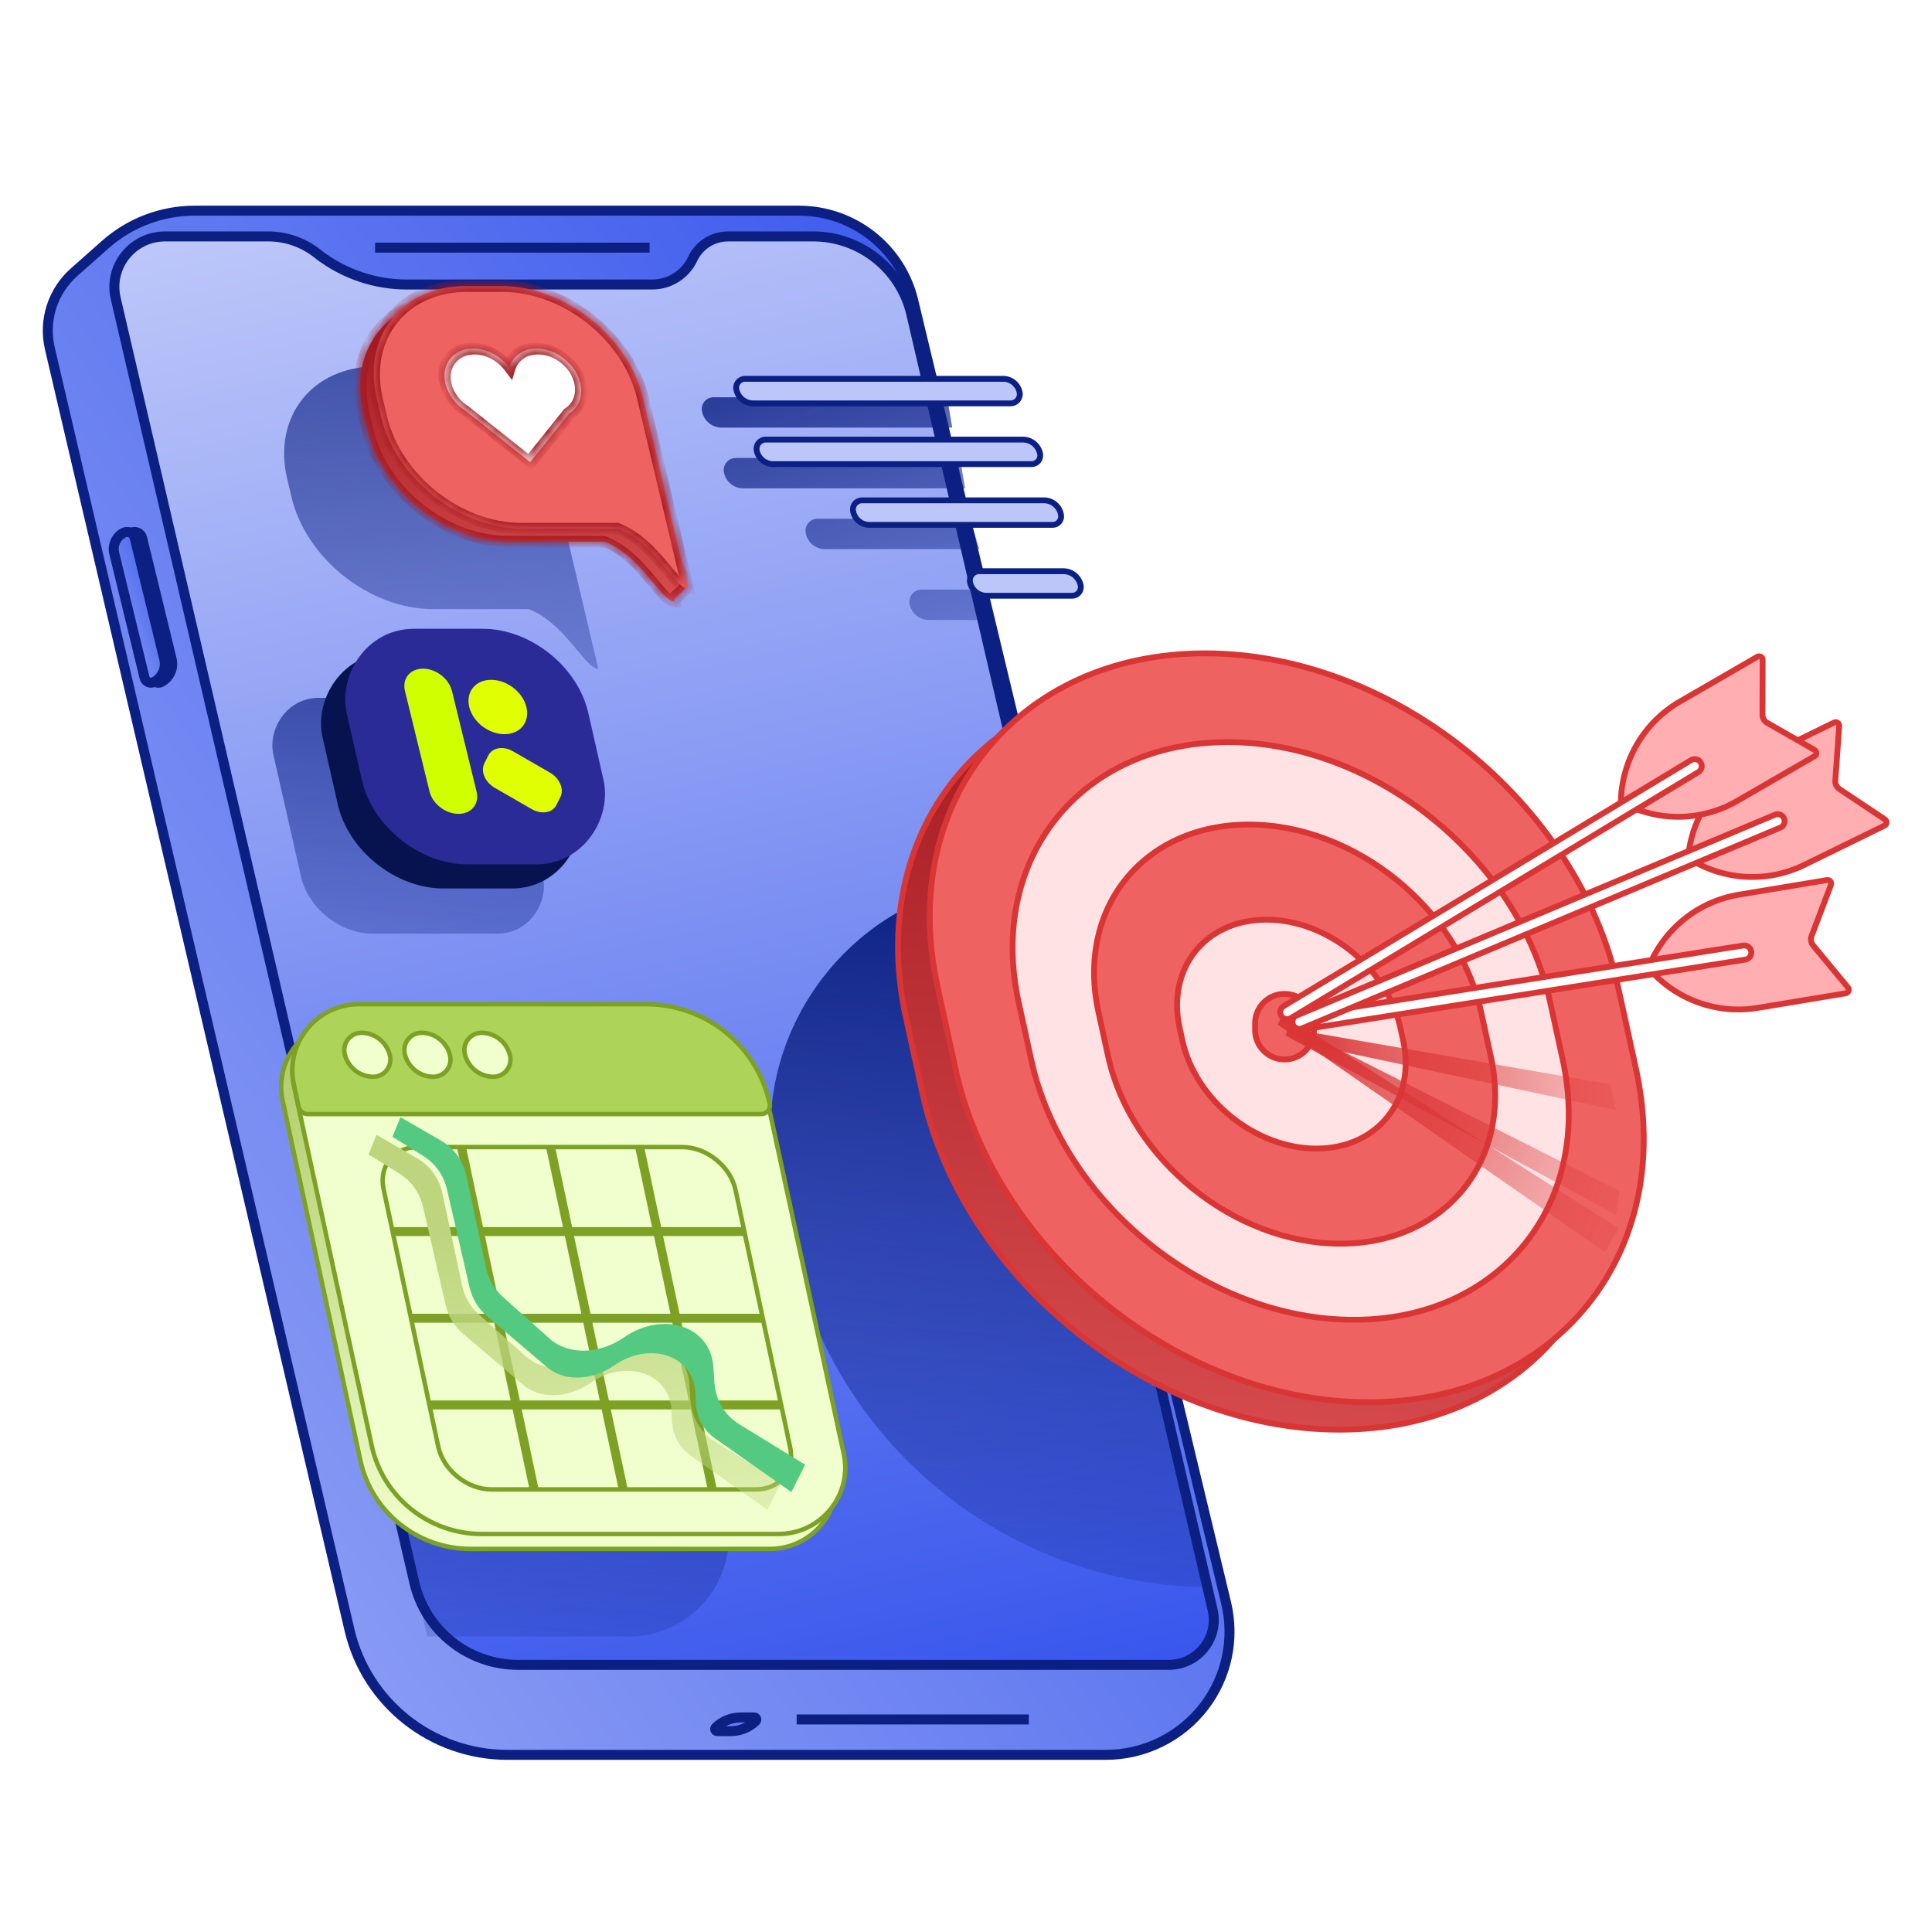 <svg width="150" height="150" viewBox="0 0 150 150" fill="none" xmlns="http://www.w3.org/2000/svg">
<path d="M27.134 126.55L3.869 27.046C3.363 24.879 4.086 22.61 5.756 21.131L8.18 18.983C10.09 17.291 12.557 16.356 15.114 16.356H62.022C66.248 16.356 69.921 19.242 70.903 23.332L95.196 124.459C95.864 127.242 95.246 130.176 93.51 132.457C91.695 134.843 88.861 136.246 85.854 136.246H39.399C33.543 136.246 28.461 132.227 27.134 126.55Z" fill="url(#paint0_linear_2369_51634)" stroke="#0C2083" stroke-width="0.776"/>
<path d="M24.746 19.77L24.983 19.462L24.747 19.77C26.707 21.273 29.111 22.089 31.585 22.089H50.638C51.984 22.089 53.209 21.313 53.779 20.097C54.277 19.035 55.349 18.355 56.528 18.355H63.123C66.77 18.355 69.933 20.86 70.755 24.394L94.148 124.983C94.656 127.169 92.99 129.26 90.732 129.26H40.227C36.379 129.26 33.041 126.617 32.174 122.887L8.982 23.16C8.411 20.704 10.283 18.355 12.819 18.355H20.823C22.171 18.355 23.481 18.799 24.549 19.618L24.746 19.77Z" fill="url(#paint1_linear_2369_51634)" stroke="#0C2083" stroke-width="0.776"/>
<g filter="url(#filter0_b_2369_51634)">
<rect width="18.775" height="18.775" rx="4.532" transform="matrix(-1 0 0.221 0.975 39 54.179)" fill="url(#paint2_linear_2369_51634)"/>
</g>
<path fill-rule="evenodd" clip-rule="evenodd" d="M29.197 28.45C24.247 28.45 21.157 32.356 22.296 37.174L22.626 38.569C23.765 43.388 28.701 47.293 33.651 47.293H41.055C42.699 47.932 43.898 49.376 44.817 50.483C45.492 51.296 46.016 51.927 46.455 51.927L45.359 47.293H45.36L42.968 37.174C41.829 32.356 36.892 28.45 31.942 28.45H29.197Z" fill="url(#paint3_linear_2369_51634)"/>
<mask id="path-5-inside-1_2369_51634" fill="white">
<path fill-rule="evenodd" clip-rule="evenodd" d="M35.099 23.218C30.149 23.218 27.059 27.124 28.198 31.942L28.528 33.337C29.667 38.155 34.603 42.061 39.554 42.061H46.958C48.601 42.7 49.8 44.144 50.719 45.251C51.394 46.063 51.918 46.694 52.357 46.694C52.309 46.489 52.524 46.309 52.752 46.12C53.007 45.907 53.279 45.681 53.21 45.39C52.829 43.778 51.223 41.794 51.189 41.753L48.87 31.942C47.731 27.124 42.795 23.218 37.844 23.218H35.099Z"/>
</mask>
<path fill-rule="evenodd" clip-rule="evenodd" d="M35.099 23.218C30.149 23.218 27.059 27.124 28.198 31.942L28.528 33.337C29.667 38.155 34.603 42.061 39.554 42.061H46.958C48.601 42.7 49.8 44.144 50.719 45.251C51.394 46.063 51.918 46.694 52.357 46.694C52.309 46.489 52.524 46.309 52.752 46.12C53.007 45.907 53.279 45.681 53.21 45.39C52.829 43.778 51.223 41.794 51.189 41.753L48.87 31.942C47.731 27.124 42.795 23.218 37.844 23.218H35.099Z" fill="url(#paint4_linear_2369_51634)"/>
<path d="M28.198 31.942L28.664 31.942L28.198 31.942ZM28.528 33.337L28.063 33.337L28.528 33.337ZM46.958 42.061L47.047 41.646L46.949 41.608H46.851L46.958 42.061ZM50.719 45.251L51.069 45.024L50.719 45.251ZM52.357 46.694L52.464 47.148H52.93L52.823 46.694L52.357 46.694ZM52.752 46.12L52.394 45.751L52.394 45.751L52.752 46.12ZM53.21 45.39L52.744 45.39L52.744 45.39L53.21 45.39ZM51.189 41.753L50.724 41.753L50.752 41.871L50.835 41.974L51.189 41.753ZM48.87 31.942L48.404 31.942L48.87 31.942ZM28.664 31.942C27.584 27.374 30.513 23.671 35.206 23.671L34.992 22.765C29.785 22.765 26.535 26.874 27.733 31.942L28.664 31.942ZM28.994 33.337L28.664 31.942L27.733 31.942L28.063 33.337L28.994 33.337ZM39.447 41.608C34.754 41.608 30.074 37.904 28.994 33.337L28.063 33.337C29.261 38.406 34.453 42.514 39.661 42.514L39.447 41.608ZM46.851 41.608H39.447L39.661 42.514H47.064L46.851 41.608ZM51.069 45.024C50.17 43.941 48.869 42.354 47.047 41.646L46.868 42.476C48.334 43.045 49.43 44.346 50.37 45.478L51.069 45.024ZM52.25 46.241C52.267 46.241 52.187 46.247 51.927 45.998C51.689 45.769 51.415 45.44 51.069 45.024L50.37 45.478C50.699 45.874 51.024 46.267 51.326 46.557C51.606 46.826 52.008 47.148 52.464 47.148L52.25 46.241ZM52.394 45.751C52.287 45.84 52.148 45.954 52.048 46.078C51.953 46.195 51.823 46.403 51.892 46.695L52.823 46.694C52.843 46.78 52.795 46.796 52.853 46.724C52.905 46.66 52.988 46.589 53.109 46.488L52.394 45.751ZM52.744 45.39C52.738 45.362 52.759 45.382 52.694 45.468C52.63 45.553 52.529 45.638 52.394 45.751L53.109 46.488C53.23 46.388 53.393 46.254 53.511 46.1C53.628 45.946 53.751 45.708 53.676 45.389L52.744 45.39ZM50.835 41.974C50.844 41.986 51.239 42.473 51.676 43.15C52.12 43.837 52.575 44.671 52.744 45.39L53.676 45.389C53.464 44.496 52.926 43.532 52.462 42.814C51.993 42.086 51.568 41.561 51.543 41.531L50.835 41.974ZM48.404 31.942L50.724 41.753L51.655 41.752L49.336 31.942L48.404 31.942ZM37.951 23.671C42.645 23.671 47.325 27.374 48.404 31.942L49.336 31.942C48.138 26.873 42.945 22.765 37.738 22.765L37.951 23.671ZM35.206 23.671H37.951L37.738 22.765H34.992L35.206 23.671Z" fill="#A31920" mask="url(#path-5-inside-1_2369_51634)"/>
<mask id="path-7-inside-2_2369_51634" fill="white">
<path fill-rule="evenodd" clip-rule="evenodd" d="M36.154 22.21C31.204 22.21 28.114 26.116 29.253 30.934L29.583 32.329C30.722 37.147 35.658 41.053 40.608 41.053H48.012C49.656 41.692 50.855 43.136 51.774 44.243C52.449 45.055 52.973 45.687 53.412 45.687L52.316 41.053H52.317L49.925 30.934C48.786 26.116 43.849 22.21 38.899 22.21H36.154Z"/>
</mask>
<path fill-rule="evenodd" clip-rule="evenodd" d="M36.154 22.21C31.204 22.21 28.114 26.116 29.253 30.934L29.583 32.329C30.722 37.147 35.658 41.053 40.608 41.053H48.012C49.656 41.692 50.855 43.136 51.774 44.243C52.449 45.055 52.973 45.687 53.412 45.687L52.316 41.053H52.317L49.925 30.934C48.786 26.116 43.849 22.21 38.899 22.21H36.154Z" fill="#EF6262"/>
<path d="M29.253 30.934L29.719 30.934L29.253 30.934ZM29.583 32.329L29.117 32.329L29.583 32.329ZM48.012 41.053L48.102 40.638L48.003 40.6H47.906L48.012 41.053ZM51.774 44.243L52.124 44.016L51.774 44.243ZM53.412 45.687L53.519 46.14H53.985L53.877 45.686L53.412 45.687ZM52.316 41.053L52.21 40.6H51.744L51.851 41.053L52.316 41.053ZM52.317 41.053L52.424 41.507H52.89L52.782 41.053L52.317 41.053ZM49.925 30.934L49.459 30.934L49.925 30.934ZM29.719 30.934C28.639 26.366 31.568 22.663 36.261 22.663L36.047 21.757C30.84 21.757 27.589 25.866 28.788 30.934L29.719 30.934ZM30.049 32.329L29.719 30.934L28.788 30.934L29.117 32.329L30.049 32.329ZM40.502 40.6C35.809 40.6 31.128 36.897 30.049 32.329L29.117 32.329C30.316 37.398 35.508 41.507 40.715 41.507L40.502 40.6ZM47.906 40.6H40.502L40.715 41.507H48.119L47.906 40.6ZM52.124 44.016C51.225 42.933 49.924 41.346 48.102 40.638L47.923 41.468C49.388 42.038 50.485 43.338 51.425 44.47L52.124 44.016ZM53.305 45.233C53.321 45.233 53.242 45.239 52.981 44.99C52.743 44.761 52.469 44.432 52.124 44.016L51.425 44.47C51.753 44.866 52.078 45.259 52.381 45.549C52.661 45.818 53.063 46.14 53.519 46.14L53.305 45.233ZM51.851 41.053L52.946 45.687L53.877 45.686L52.782 41.053L51.851 41.053ZM52.21 40.6H52.21L52.423 41.507H52.424L52.21 40.6ZM49.459 30.934L51.851 41.053L52.782 41.053L50.39 30.934L49.459 30.934ZM39.006 22.663C43.699 22.663 48.379 26.366 49.459 30.934L50.39 30.934C49.192 25.865 44 21.757 38.792 21.757L39.006 22.663ZM36.261 22.663H39.006L38.792 21.757H36.047L36.261 22.663Z" fill="#A31920" mask="url(#path-7-inside-2_2369_51634)"/>
<mask id="path-9-inside-3_2369_51634" fill="white">
<path fill-rule="evenodd" clip-rule="evenodd" d="M36.179 31.917C35.394 31.425 34.78 30.642 34.579 29.76C34.24 28.271 35.207 27.063 36.739 27.063C37.812 27.063 38.877 27.655 39.536 28.521C39.8 27.655 40.596 27.064 41.669 27.064C43.201 27.064 44.718 28.271 45.057 29.76C45.287 30.768 44.918 31.647 44.18 32.11L41.16 35.88L36.179 31.917Z"/>
</mask>
<path fill-rule="evenodd" clip-rule="evenodd" d="M36.179 31.917C35.394 31.425 34.78 30.642 34.579 29.76C34.24 28.271 35.207 27.063 36.739 27.063C37.812 27.063 38.877 27.655 39.536 28.521C39.8 27.655 40.596 27.064 41.669 27.064C43.201 27.064 44.718 28.271 45.057 29.76C45.287 30.768 44.918 31.647 44.18 32.11L41.16 35.88L36.179 31.917Z" fill="white"/>
<path d="M34.579 29.76L34.113 29.76L34.579 29.76ZM36.179 31.917L36.434 31.595L36.406 31.572L36.376 31.553L36.179 31.917ZM39.536 28.521L39.171 28.731L39.76 29.506L39.997 28.73L39.536 28.521ZM45.057 29.76L44.592 29.76L44.592 29.76L45.057 29.76ZM44.18 32.11L43.862 31.714L43.814 31.744L43.779 31.788L44.18 32.11ZM41.16 35.88L40.904 36.202L41.305 36.521L41.561 36.202L41.16 35.88ZM34.113 29.76C34.348 30.791 35.066 31.706 35.982 32.28L36.376 31.553C35.721 31.143 35.211 30.492 35.044 29.76L34.113 29.76ZM36.636 26.609C34.848 26.609 33.717 28.019 34.113 29.76L35.044 29.76C34.763 28.523 35.566 27.518 36.842 27.518L36.636 26.609ZM39.902 28.311C39.133 27.301 37.889 26.609 36.636 26.609L36.842 27.518C37.735 27.518 38.622 28.01 39.171 28.731L39.902 28.311ZM41.566 26.609C40.313 26.609 39.384 27.301 39.075 28.312L39.997 28.73C40.217 28.01 40.879 27.518 41.772 27.518L41.566 26.609ZM45.523 29.76C45.127 28.018 43.354 26.609 41.566 26.609L41.772 27.518C43.049 27.518 44.31 28.523 44.592 29.76L45.523 29.76ZM44.499 32.505C45.359 31.966 45.792 30.939 45.523 29.76L44.592 29.76C44.782 30.597 44.477 31.328 43.862 31.714L44.499 32.505ZM41.561 36.202L44.582 32.431L43.779 31.788L40.758 35.559L41.561 36.202ZM35.923 32.239L40.904 36.202L41.415 35.559L36.434 31.595L35.923 32.239Z" fill="#A31920" mask="url(#path-9-inside-3_2369_51634)"/>
<path d="M22.301 81.101H47.77L56.381 117.509C57.534 122.383 53.837 127.057 48.828 127.057H33.169L22.301 81.101Z" fill="url(#paint5_linear_2369_51634)"/>
<path d="M80.882 68.257L94.104 123.227C78.658 123.227 65.224 112.64 61.613 97.622L60.365 92.431C57.402 80.108 66.742 68.257 79.416 68.257H80.882Z" fill="url(#paint6_linear_2369_51634)"/>
<path d="M11.033 41.761L13.328 51.181C13.498 51.881 13.171 52.609 12.53 52.949C12.236 53.104 11.876 52.941 11.799 52.623L9.444 42.958C9.291 42.33 9.584 41.677 10.16 41.372C10.51 41.187 10.94 41.381 11.033 41.761Z" fill="url(#paint7_linear_2369_51634)" stroke="#0C2083" stroke-width="0.776"/>
<path d="M10.458 41.759L12.753 51.179C12.924 51.879 12.597 52.607 11.955 52.947C11.662 53.102 11.302 52.939 11.225 52.621L8.87 42.956C8.717 42.328 9.01 41.675 9.585 41.37C9.936 41.185 10.366 41.379 10.458 41.759Z" fill="url(#paint8_linear_2369_51634)" stroke="#0C2083" stroke-width="0.776"/>
<path d="M29.121 19.226L50.434 19.226" stroke="#0C2083" stroke-width="0.776"/>
<path d="M61.853 133.498H79.877" stroke="#0C2083" stroke-width="0.776"/>
<path d="M57.513 133.341H58.554C58.704 133.341 58.777 133.523 58.669 133.627C58.148 134.127 57.454 134.406 56.733 134.406H55.691C55.541 134.406 55.468 134.223 55.576 134.12C56.097 133.62 56.791 133.341 57.513 133.341Z" fill="url(#paint9_linear_2369_51634)" stroke="#0C2083" stroke-width="0.776"/>
<path d="M27.019 79.236H45.906C52.564 79.236 58.316 83.854 59.713 90.318L64.837 114.026C65.53 117.232 63.07 120.258 59.765 120.258H36.546C32.416 120.258 28.847 117.393 27.98 113.383L21.947 85.468C21.255 82.263 23.715 79.236 27.019 79.236Z" fill="url(#paint10_linear_2369_51634)" stroke="#7DA124" stroke-width="0.347"/>
<path d="M27.894 78.078H49.104C54.288 78.078 58.767 81.674 59.854 86.706L65.508 112.868C66.201 116.074 63.741 119.1 60.437 119.1H37.421C33.291 119.1 29.722 116.235 28.855 112.225L22.822 84.31C22.13 81.104 24.59 78.078 27.894 78.078Z" fill="#F1FFCE" stroke="#7DA124" stroke-width="0.347"/>
<path d="M27.886 77.966H50.153C54.796 77.966 58.803 81.196 59.761 85.706C59.847 86.111 59.536 86.494 59.116 86.494H23.886C23.545 86.494 23.252 86.257 23.182 85.927L22.811 84.181C22.131 80.98 24.589 77.966 27.886 77.966Z" fill="#ADD359" stroke="#7DA124" stroke-width="0.347"/>
<path d="M31.873 102.175L30.518 95.791H37.08L38.435 102.175H31.873ZM32.446 89.059H35.652L37.007 95.444H30.445L29.783 92.324C29.589 91.412 29.795 90.598 30.272 90.013C30.748 89.428 31.507 89.059 32.446 89.059ZM37.361 95.444L36.006 89.059H42.568L43.923 95.444H37.361ZM44.278 95.444L42.923 89.059H49.485L50.839 95.444H44.278ZM51.194 95.444L49.839 89.059H52.972C54.862 89.059 56.719 90.558 57.109 92.396L57.756 95.444H51.194ZM51.268 95.791H57.83L59.184 102.175H52.622L51.268 95.791ZM52.696 102.522H59.258L60.612 108.907H54.051L52.696 102.522ZM54.124 109.254H60.686L61.348 112.373C61.542 113.286 61.335 114.1 60.859 114.685C60.382 115.269 59.624 115.638 58.685 115.638H55.479L54.124 109.254ZM53.77 109.254L55.124 115.638H48.562L47.208 109.254H53.77ZM46.853 109.254L48.208 115.638H41.646L40.291 109.254H46.853ZM39.937 109.254L41.291 115.638H38.159C36.269 115.638 34.412 114.14 34.022 112.302L33.375 109.254H39.937ZM33.301 108.907L31.947 102.522H38.508L39.863 108.907H33.301ZM46.779 108.907H40.218L38.863 102.522H45.425L46.779 108.907ZM45.351 102.175H38.789L37.435 95.791H43.996L45.351 102.175ZM45.706 102.175L44.351 95.791H50.913L52.268 102.175H45.706ZM45.779 102.522H52.341L53.696 108.907H47.134L45.779 102.522Z" stroke="#7DA124" stroke-width="0.347"/>
<path d="M55.526 111.937C54.394 111.24 53.703 110.071 53.609 108.695L53.527 107.483C53.313 104.323 49.625 103.107 46.6 105.198C44.654 106.543 42.246 106.583 40.805 105.295L37.16 102.037C36.507 101.453 36.064 100.681 35.876 99.799L34.352 92.661C34.1 91.483 33.398 90.512 32.366 89.916L29.239 88.109L28.61 89.625L30.999 91.112C31.944 91.701 32.593 92.614 32.846 93.712L34.599 101.308C34.803 102.195 35.267 102.965 35.943 103.54L40.616 107.519C41.935 108.643 44.091 108.584 45.831 107.378C48.611 105.451 51.998 106.604 52.136 109.524L52.171 110.279C52.225 111.422 52.754 112.411 53.647 113.038L59.586 117.214L60.654 115.092L55.526 111.937Z" fill="url(#paint11_linear_2369_51634)"/>
<path d="M57.383 110.569C56.251 109.872 55.56 108.703 55.467 107.327L55.385 106.115C55.17 102.955 51.483 101.739 48.457 103.83C46.512 105.175 44.103 105.215 42.663 103.927L39.018 100.669C38.365 100.085 37.922 99.313 37.733 98.43L36.209 91.293C35.958 90.115 35.255 89.144 34.224 88.547L31.096 86.741L30.467 88.257L32.856 89.744C33.801 90.333 34.45 91.246 34.704 92.344L36.456 99.94C36.661 100.826 37.124 101.597 37.8 102.172L42.474 106.151C43.793 107.275 45.948 107.216 47.689 106.01C50.468 104.083 53.855 105.236 53.993 108.155L54.029 108.911C54.083 110.054 54.611 111.042 55.504 111.67L61.443 115.846L62.511 113.724L57.383 110.569Z" fill="#54C981"/>
<path d="M28.979 83.6C27.913 83.6 26.985 82.844 26.759 81.808C26.579 80.981 27.21 80.186 28.06 80.186C29.127 80.186 30.054 80.942 30.28 81.978C30.46 82.805 29.829 83.6 28.979 83.6Z" fill="#F1FFCE" stroke="#7DA124" stroke-width="0.347"/>
<path d="M33.645 83.6C32.579 83.6 31.651 82.844 31.425 81.808C31.245 80.981 31.876 80.186 32.726 80.186C33.792 80.186 34.72 80.942 34.946 81.978C35.126 82.805 34.495 83.6 33.645 83.6Z" fill="#F1FFCE" stroke="#7DA124" stroke-width="0.347"/>
<path d="M38.303 83.6C37.237 83.6 36.31 82.844 36.083 81.808C35.903 80.981 36.535 80.186 37.384 80.186C38.451 80.186 39.378 80.942 39.604 81.978C39.785 82.805 39.153 83.6 38.303 83.6Z" fill="#F1FFCE" stroke="#7DA124" stroke-width="0.347"/>
<path fill-rule="evenodd" clip-rule="evenodd" d="M55.397 30.842C54.833 30.842 54.404 31.35 54.5 31.907C54.628 32.654 55.276 33.2 56.035 33.2H73.933L73.528 30.842H55.397ZM57.125 35.558C56.545 35.558 56.105 36.08 56.203 36.651C56.328 37.382 56.961 37.916 57.702 37.916H74.931L74.528 35.558H57.125ZM62.549 41.324C62.475 40.768 62.907 40.274 63.468 40.274H75.333L76.034 42.633H64.043C63.287 42.633 62.648 42.073 62.549 41.324ZM71.543 45.777C70.962 45.777 70.521 46.3 70.62 46.873C70.746 47.602 71.379 48.135 72.119 48.135H77.086L76.679 45.777H71.543Z" fill="url(#paint12_linear_2369_51634)"/>
<path d="M57.844 29.412H77.885C78.509 29.412 79.045 29.855 79.164 30.467C79.249 30.908 78.912 31.317 78.463 31.317H58.483C57.841 31.317 57.29 30.862 57.168 30.232C57.085 29.807 57.411 29.412 57.844 29.412Z" fill="#BCC6F9" stroke="#0C2083" stroke-width="0.453"/>
<path d="M59.452 34.129H79.411C80.067 34.129 80.63 34.594 80.754 35.238C80.833 35.651 80.516 36.034 80.096 36.034H60.029C59.405 36.034 58.868 35.591 58.75 34.978C58.666 34.538 59.003 34.129 59.452 34.129Z" fill="#BCC6F9" stroke="#0C2083" stroke-width="0.453"/>
<path d="M66.925 38.845H81.047C81.715 38.845 82.282 39.333 82.38 39.993C82.44 40.392 82.132 40.75 81.729 40.75H67.5C66.863 40.75 66.322 40.284 66.228 39.654C66.164 39.228 66.494 38.845 66.925 38.845Z" fill="#BCC6F9" stroke="#0C2083" stroke-width="0.453"/>
<path d="M76.013 44.348H82.561C83.216 44.348 83.779 44.812 83.904 45.454C83.984 45.868 83.667 46.253 83.246 46.253H76.59C75.967 46.253 75.431 45.811 75.311 45.199C75.226 44.758 75.564 44.348 76.013 44.348Z" fill="#BCC6F9" stroke="#0C2083" stroke-width="0.453"/>
<g filter="url(#filter1_b_2369_51634)">
<rect width="18.759" height="18.759" rx="6.72" transform="matrix(-1 0 0.221 0.975 42.318 50.691)" fill="#07134E"/>
</g>
<g filter="url(#filter2_b_2369_51634)">
<rect width="18.759" height="18.759" rx="6.72" transform="matrix(-1 0 0.221 0.975 44.195 48.817)" fill="#2B2B98"/>
</g>
<path d="M35.599 63.189C34.593 63.189 33.585 62.414 33.35 61.454L31.442 53.65C31.208 52.693 31.832 51.915 32.842 51.915C33.849 51.915 34.857 52.69 35.092 53.65L37 61.454C37.234 62.411 36.609 63.189 35.599 63.189Z" fill="#D0FF00"/>
<path d="M43.509 61.88L43.199 62.501C42.894 63.111 42.04 63.258 41.292 62.825L38.407 61.162C37.66 60.73 37.299 59.884 37.604 59.273L37.914 58.652C38.219 58.042 39.073 57.895 39.821 58.327L42.706 59.991C43.453 60.423 43.814 61.269 43.509 61.88Z" fill="#E0FF01"/>
<path d="M39.167 57.002C40.392 57.002 41.155 56.057 40.87 54.892C40.585 53.727 39.361 52.782 38.135 52.782C36.91 52.782 36.147 53.727 36.432 54.892C36.717 56.057 37.941 57.002 39.167 57.002Z" fill="#E0FF01"/>
<path d="M123.664 78.974C120.514 64.549 106.021 52.857 91.293 52.857C76.566 52.857 67.18 64.549 70.331 78.974L71.621 84.882C74.771 99.306 89.264 110.998 103.992 110.998C118.719 110.998 128.105 99.306 124.955 84.882L123.664 78.974Z" fill="url(#paint13_linear_2369_51634)" stroke="#D93535" stroke-width="0.453"/>
<path d="M72.789 76.596L74.187 82.996C77.308 97.284 91.664 108.866 106.253 108.866C120.841 108.866 130.139 97.284 127.018 82.996L125.62 76.596C122.5 62.307 108.143 50.725 93.555 50.725C78.966 50.725 69.669 62.307 72.789 76.596Z" fill="#EF6262" stroke="#D93535" stroke-width="0.453"/>
<path d="M79.089 77.827L80.057 82.258C82.494 93.419 93.709 102.467 105.105 102.467C116.501 102.467 123.764 93.419 121.326 82.258L120.359 77.827C117.921 66.665 106.706 57.618 95.31 57.618C83.914 57.618 76.651 66.665 79.089 77.827Z" fill="#FFE2E4" stroke="#D93535" stroke-width="0.453"/>
<path d="M114.991 78.565C113.236 70.53 105.163 64.017 96.96 64.017C88.757 64.017 83.529 70.53 85.283 78.565L86.036 82.011C87.791 90.046 95.864 96.559 104.067 96.559C112.27 96.559 117.499 90.046 115.744 82.011L114.991 78.565Z" fill="#EF6262" stroke="#D93535" stroke-width="0.453"/>
<path d="M108.725 79.796C107.713 75.16 103.054 71.402 98.322 71.402C93.589 71.402 90.572 75.16 91.585 79.796L91.8 80.781C92.812 85.417 97.471 89.174 102.203 89.174C106.936 89.174 109.953 85.417 108.94 80.781L108.725 79.796Z" fill="#FFE2E4" stroke="#D93535" stroke-width="0.453"/>
<path d="M97.444 79.459L97.444 79.963C97.444 81.23 98.468 82.256 99.731 82.256C100.993 82.256 102.018 81.23 102.018 79.963L102.018 79.459C102.018 78.192 100.993 77.166 99.731 77.166C98.468 77.166 97.444 78.192 97.444 79.459Z" fill="#EF6262" stroke="#D93535" stroke-width="0.453"/>
<path d="M125.747 92.481L100.125 79.542L99.807 80.394L125.455 94.311L125.747 92.481Z" fill="url(#paint14_linear_2369_51634)"/>
<path d="M125.034 84.192L101.119 80.035L101.148 81.004L125.47 86.189L125.034 84.192Z" fill="url(#paint15_linear_2369_51634)"/>
<path d="M125.642 95.36L99.627 78.754L99.192 79.539L124.613 97.216L125.642 95.36Z" fill="url(#paint16_linear_2369_51634)"/>
<path d="M142.154 68.701C142.23 68.5 142.06 68.294 141.851 68.328L135.005 69.463C131.826 69.989 129.16 72.147 127.975 75.143C130.063 77.597 133.282 78.779 136.461 78.253L143.307 77.118C143.517 77.084 143.611 76.833 143.474 76.668L140.769 73.396C140.602 73.193 140.556 72.916 140.649 72.67L142.154 68.701Z" fill="#FFAEB2" stroke="#D93535" stroke-width="0.453"/>
<path d="M135.311 73.415L135.311 73.415L135.302 73.416L101.251 78.797C100.955 78.859 100.764 79.148 100.824 79.447C100.885 79.747 101.176 79.94 101.474 79.88L101.474 79.88L101.483 79.878L135.534 74.498C135.829 74.436 136.021 74.146 135.961 73.848C135.9 73.548 135.609 73.355 135.311 73.415Z" fill="white" stroke="#D93535" stroke-width="0.453"/>
<path d="M142.399 56.097L136.166 59.15C133.273 60.567 131.338 63.4 131.062 66.611C133.765 68.362 137.188 68.57 140.081 67.153L146.314 64.1C146.504 64.007 146.523 63.739 146.344 63.62L142.815 61.262C142.597 61.116 142.474 60.864 142.492 60.602L142.796 56.366C142.811 56.152 142.589 56.003 142.399 56.097Z" fill="#FFAEB2" stroke="#D93535" stroke-width="0.453"/>
<path d="M100.737 78.817L100.728 78.821L100.718 78.824C100.434 78.916 100.277 79.221 100.368 79.508C100.459 79.791 100.76 79.948 101.042 79.862L138.166 64.279L138.175 64.275L138.184 64.272C138.469 64.181 138.626 63.875 138.534 63.589C138.443 63.305 138.143 63.149 137.861 63.234L100.737 78.817Z" fill="white" stroke="#D93535" stroke-width="0.453"/>
<path d="M136.437 50.992L130.429 54.468C127.639 56.081 125.901 59.041 125.843 62.264C128.658 63.826 132.086 63.799 134.876 62.185L140.885 58.71C141.069 58.604 141.069 58.336 140.883 58.229L137.204 56.119C136.976 55.988 136.835 55.745 136.836 55.482L136.852 51.234C136.853 51.019 136.621 50.886 136.437 50.992Z" fill="#FFAEB2" stroke="#D93535" stroke-width="0.453"/>
<path d="M131.846 59.954L131.846 59.954L131.85 59.952C132.109 59.802 132.198 59.469 132.048 59.209C131.898 58.949 131.568 58.86 131.309 59.008C131.309 59.009 131.308 59.009 131.308 59.009L99.668 78.112L99.668 78.112L99.665 78.114C99.406 78.264 99.317 78.596 99.467 78.857C99.616 79.117 99.947 79.206 100.205 79.057C100.206 79.057 100.206 79.057 100.207 79.056L131.846 59.954Z" fill="white" stroke="#D93535" stroke-width="0.453"/>
<defs>
<filter id="filter0_b_2369_51634" x="19.739" y="52.8" width="23.903" height="21.066" filterUnits="userSpaceOnUse" color-interpolation-filters="sRGB">
<feFlood flood-opacity="0" result="BackgroundImageFix"/>
<feGaussianBlur in="BackgroundImageFix" stdDeviation="0.689"/>
<feComposite in2="SourceAlpha" operator="in" result="effect1_backgroundBlur_2369_51634"/>
<feBlend mode="normal" in="SourceGraphic" in2="effect1_backgroundBlur_2369_51634" result="shape"/>
</filter>
<filter id="filter1_b_2369_51634" x="23.504" y="49.313" width="23.022" height="21.05" filterUnits="userSpaceOnUse" color-interpolation-filters="sRGB">
<feFlood flood-opacity="0" result="BackgroundImageFix"/>
<feGaussianBlur in="BackgroundImageFix" stdDeviation="0.689"/>
<feComposite in2="SourceAlpha" operator="in" result="effect1_backgroundBlur_2369_51634"/>
<feBlend mode="normal" in="SourceGraphic" in2="effect1_backgroundBlur_2369_51634" result="shape"/>
</filter>
<filter id="filter2_b_2369_51634" x="25.381" y="47.439" width="23.022" height="21.05" filterUnits="userSpaceOnUse" color-interpolation-filters="sRGB">
<feFlood flood-opacity="0" result="BackgroundImageFix"/>
<feGaussianBlur in="BackgroundImageFix" stdDeviation="0.689"/>
<feComposite in2="SourceAlpha" operator="in" result="effect1_backgroundBlur_2369_51634"/>
<feBlend mode="normal" in="SourceGraphic" in2="effect1_backgroundBlur_2369_51634" result="shape"/>
</filter>
<linearGradient id="paint0_linear_2369_51634" x1="82.255" y1="11.395" x2="-68.832" y2="116.533" gradientUnits="userSpaceOnUse">
<stop stop-color="#3554EC"/>
<stop offset="1" stop-color="#BCC6F9"/>
</linearGradient>
<linearGradient id="paint1_linear_2369_51634" x1="51.787" y1="10.513" x2="79.512" y2="134.465" gradientUnits="userSpaceOnUse">
<stop stop-color="#BCC6F9"/>
<stop offset="1" stop-color="#3554EC"/>
</linearGradient>
<linearGradient id="paint2_linear_2369_51634" x1="-3.254" y1="-18.024" x2="0.397" y2="37.525" gradientUnits="userSpaceOnUse">
<stop stop-color="#0C2083"/>
<stop offset="1" stop-color="#0C2083" stop-opacity="0"/>
</linearGradient>
<linearGradient id="paint3_linear_2369_51634" x1="11.345" y1="5.912" x2="16.706" y2="76.513" gradientUnits="userSpaceOnUse">
<stop stop-color="#0C2083"/>
<stop offset="1" stop-color="#0C2083" stop-opacity="0"/>
</linearGradient>
<linearGradient id="paint4_linear_2369_51634" x1="37.064" y1="23.218" x2="40.997" y2="59.31" gradientUnits="userSpaceOnUse">
<stop stop-color="#A31920"/>
<stop offset="1" stop-color="#EE6262"/>
</linearGradient>
<linearGradient id="paint5_linear_2369_51634" x1="44.786" y1="81.101" x2="40.645" y2="137.737" gradientUnits="userSpaceOnUse">
<stop stop-color="#0C2083"/>
<stop offset="1" stop-color="#0C2083" stop-opacity="0"/>
</linearGradient>
<linearGradient id="paint6_linear_2369_51634" x1="74.621" y1="68.257" x2="70.403" y2="136.102" gradientUnits="userSpaceOnUse">
<stop stop-color="#0C2083"/>
<stop offset="1" stop-color="#0C2083" stop-opacity="0"/>
</linearGradient>
<linearGradient id="paint7_linear_2369_51634" x1="13.063" y1="40.44" x2="2.786" y2="43.985" gradientUnits="userSpaceOnUse">
<stop stop-color="#3554EC"/>
<stop offset="1" stop-color="#BCC6F9"/>
</linearGradient>
<linearGradient id="paint8_linear_2369_51634" x1="12.489" y1="40.438" x2="2.212" y2="43.983" gradientUnits="userSpaceOnUse">
<stop stop-color="#3554EC"/>
<stop offset="1" stop-color="#BCC6F9"/>
</linearGradient>
<linearGradient id="paint9_linear_2369_51634" x1="59.107" y1="132.883" x2="57.537" y2="137.233" gradientUnits="userSpaceOnUse">
<stop stop-color="#3554EC"/>
<stop offset="1" stop-color="#BCC6F9"/>
</linearGradient>
<linearGradient id="paint10_linear_2369_51634" x1="43.393" y1="79.062" x2="43.393" y2="120.432" gradientUnits="userSpaceOnUse">
<stop stop-color="#ACC963"/>
<stop offset="1" stop-color="#F1FFCE"/>
</linearGradient>
<linearGradient id="paint11_linear_2369_51634" x1="55.295" y1="92.902" x2="60.57" y2="131.81" gradientUnits="userSpaceOnUse">
<stop stop-color="#BDD67D"/>
<stop offset="1" stop-color="#BDD67D" stop-opacity="0"/>
</linearGradient>
<linearGradient id="paint12_linear_2369_51634" x1="70.079" y1="16.692" x2="83.795" y2="63.182" gradientUnits="userSpaceOnUse">
<stop stop-color="#0C2083"/>
<stop offset="1" stop-color="#0C2083" stop-opacity="0"/>
</linearGradient>
<linearGradient id="paint13_linear_2369_51634" x1="91.245" y1="52.636" x2="82.214" y2="138.498" gradientUnits="userSpaceOnUse">
<stop stop-color="#A31920"/>
<stop offset="1" stop-color="#EE6262"/>
</linearGradient>
<linearGradient id="paint14_linear_2369_51634" x1="98.54" y1="78.814" x2="134.393" y2="92.2" gradientUnits="userSpaceOnUse">
<stop stop-color="#D93535"/>
<stop offset="1" stop-color="#D93535" stop-opacity="0"/>
</linearGradient>
<linearGradient id="paint15_linear_2369_51634" x1="99.662" y1="79.85" x2="131.547" y2="78.893" gradientUnits="userSpaceOnUse">
<stop stop-color="#D93535"/>
<stop offset="1" stop-color="#D93535" stop-opacity="0"/>
</linearGradient>
<linearGradient id="paint16_linear_2369_51634" x1="97.969" y1="77.873" x2="134.1" y2="97.923" gradientUnits="userSpaceOnUse">
<stop stop-color="#D93535"/>
<stop offset="1" stop-color="#D93535" stop-opacity="0"/>
</linearGradient>
</defs>
</svg>
